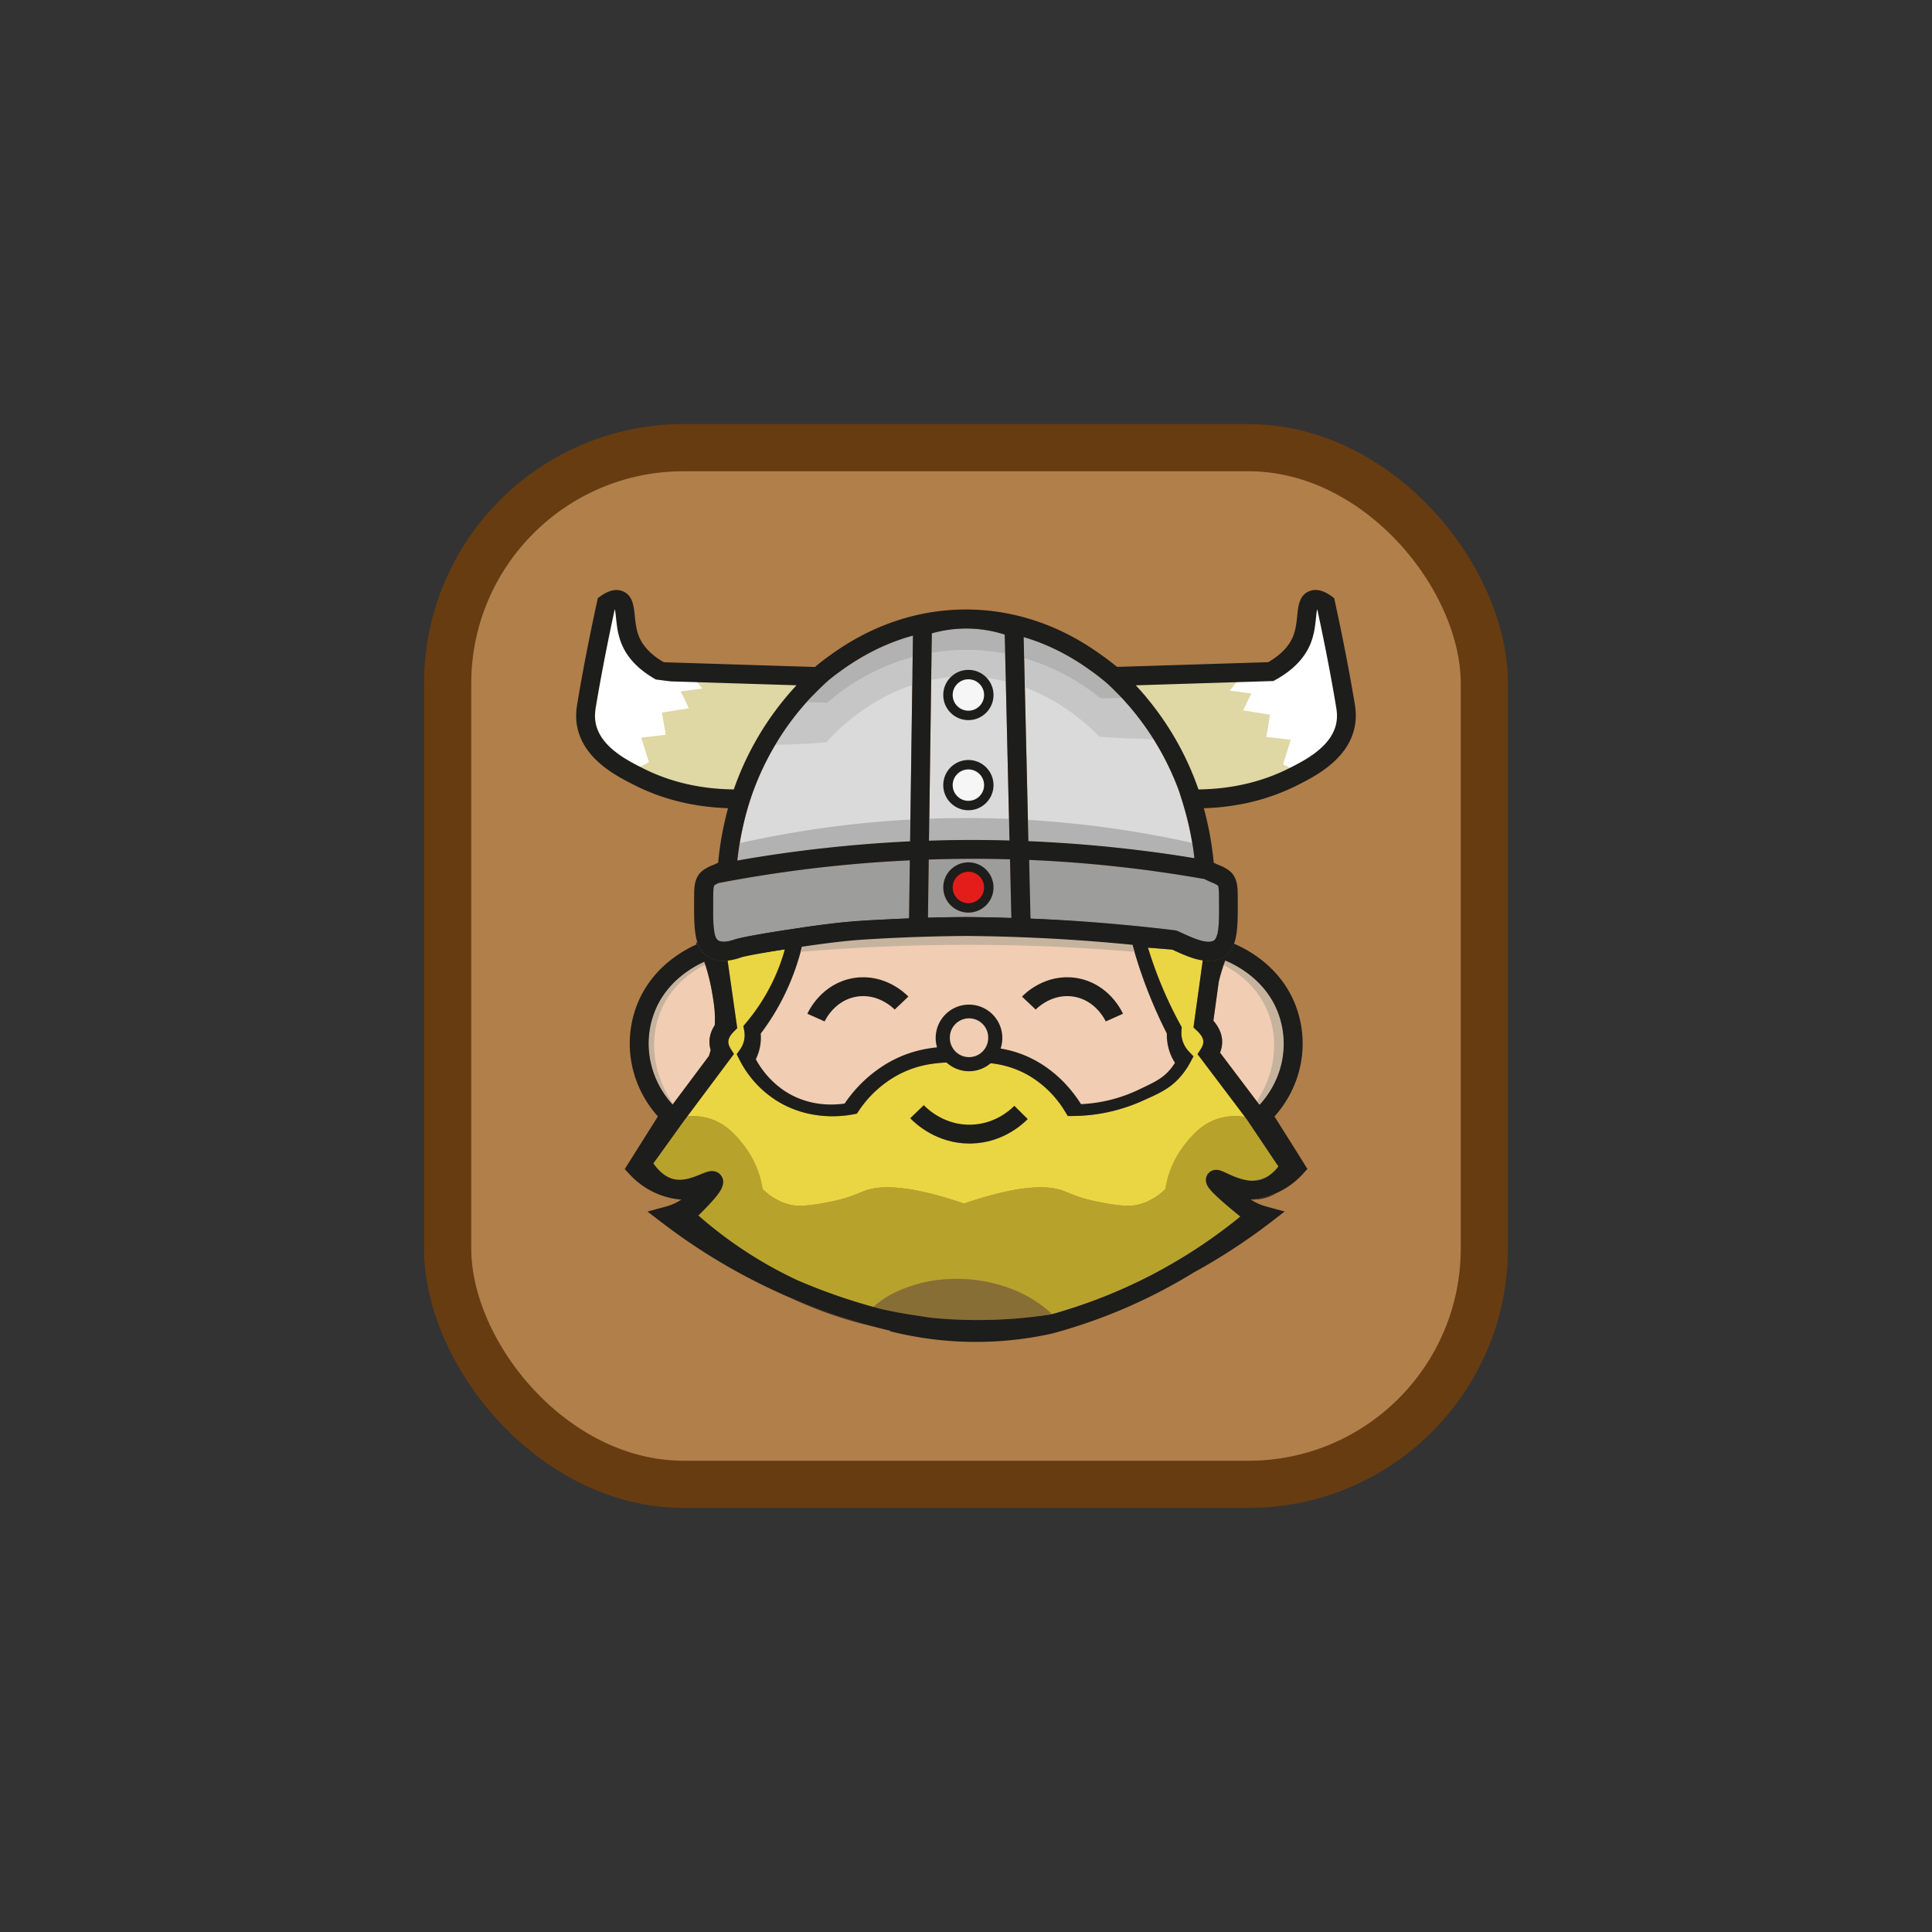 <svg id="Warstwa_1" data-name="Warstwa 1" xmlns="http://www.w3.org/2000/svg" viewBox="0 0 2048 2048"><rect x="0" y="0" width="2048" height="2048" fill="#333333" stroke="none"/><defs><style>.cls-1{fill:#b17f4a;stroke:#683c11;stroke-width:50px;}.cls-1,.cls-16,.cls-17,.cls-18{stroke-miterlimit:10;}.cls-2{fill:#fff;}.cls-3{fill:#1d1d1b;}.cls-4{fill:#a48a7b;}.cls-5{fill:#ead642;}.cls-6{fill:#b7a32c;}.cls-7{fill:#876e35;}.cls-8{fill:#1d1e1b;}.cls-9{fill:#f1cdb3;}.cls-10{fill:#c6b39e;}.cls-11{fill:#dadada;}.cls-12{fill:#9d9d9c;}.cls-13{fill:#b2b2b2;}.cls-14{fill:#c6c6c6;}.cls-15{fill:#dfd7a4;}.cls-16{fill:#f6f6f6;}.cls-16,.cls-17,.cls-18{stroke:#1d1d1b;}.cls-16,.cls-17{stroke-width:10px;}.cls-17{fill:#e41d1a;}.cls-18{fill:none;stroke-width:20px;}</style></defs><g id="happy-not-talking"><rect class="cls-1" x="474.55" y="474.55" width="1098.89" height="1098.89" rx="250"/><path class="cls-2" d="M713,1170.88h0l0,0Z"/><path class="cls-2" d="M750,1030.76c-.69-2.48-1.44-5-2.24-7.43C748.61,1025.79,749.36,1028.28,750,1030.76Z"/><path class="cls-2" d="M752.36,1039.92c-.41-1.79-.85-3.61-1.32-5.44C751.52,1036.31,752,1038.13,752.36,1039.92Z"/><path class="cls-2" d="M751.81,1118.37c-.1.33-.21.66-.31,1h0C751.6,1119,751.71,1118.7,751.81,1118.37Z"/><path class="cls-3" d="M713,1170.86l0,0h0Z"/><path class="cls-2" d="M896.4,997.56c-13.06,1.36-28.21,3.35-43,5.51.11-.42.21-.84.31-1.26Q875,999.4,896.4,997.56Z"/><path class="cls-2" d="M1024,992.11c-31.78.23-64,1.27-95.9,3.09Q976,992.13,1024,992.11Z"/><path class="cls-2" d="M1123.34,995.4c-32.95-1.94-66.22-3-99-3.29Q1073.76,992.11,1123.34,995.4Z"/><path class="cls-2" d="M726.08,1186.77c-1,.53-1.94,1-2.91,1.48C724.15,1187.79,725.11,1187.29,726.08,1186.77Z"/><path class="cls-2" d="M861.7,1364l-.39-.15h.05Z"/><path class="cls-2" d="M863.49,1365.19c-1-.42-2.08-.86-3.12-1.31h0l1.41.6Z"/><path class="cls-2" d="M1280.72,1244c-.26.31-.46.58-.61.8l0,.06-.75-1.22Z"/><path class="cls-2" d="M1343.76,1247.11a29.4,29.4,0,0,1-8.14,3.58,30.74,30.74,0,0,1-9.33.91,63.29,63.29,0,0,0,11.48-2.34A58.49,58.49,0,0,0,1343.76,1247.11Z"/><path class="cls-3" d="M723.17,1188.25c1-.46,2-1,2.91-1.48C725.11,1187.29,724.15,1187.79,723.17,1188.25Zm24.63-164.92c.8,2.46,1.55,4.95,2.24,7.43C749.36,1028.28,748.61,1025.79,747.8,1023.33Zm3.24,11.15c.47,1.83.91,3.65,1.32,5.44C752,1038.13,751.52,1036.31,751,1034.48Zm.45,84.88h0c.1-.32.21-.65.31-1C751.71,1118.7,751.6,1119,751.49,1119.36Zm109.87,244.51c-1.43-.56-2.85-1.13-4.27-1.71l4.22,1.7.39.15Zm-1,0h0l1.43.6Zm5.93,1.94-2.11-.82,1.49.59.62.24,1,.38,3.65,1.39Zm22.94,8.38.5.18,1.62.55Zm448.51-124.94a63.29,63.29,0,0,1-11.48,2.34,30.74,30.74,0,0,0,9.33-.91,29.4,29.4,0,0,0,8.14-3.58A58.49,58.49,0,0,1,1337.77,1249.26Zm-58.45-5.63.75,1.22,0-.06c.15-.22.35-.49.61-.8Z"/><path class="cls-4" d="M726.08,1186.77c-1,.53-1.94,1-2.91,1.48C724.15,1187.79,725.11,1187.29,726.08,1186.77Z"/><path class="cls-4" d="M861.7,1364l-.39-.15h.05Z"/><path class="cls-4" d="M863.49,1365.19c-1-.42-2.08-.86-3.12-1.31h0l1.41.6Z"/><path class="cls-4" d="M1280.72,1244c-.26.31-.46.58-.61.8l0,.06-.75-1.22Z"/><path class="cls-4" d="M1343.76,1247.11a29.4,29.4,0,0,1-8.14,3.58,30.74,30.74,0,0,1-9.33.91,63.29,63.29,0,0,0,11.48-2.34A58.49,58.49,0,0,0,1343.76,1247.11Z"/><path class="cls-3" d="M1343.55,1268.4a82.23,82.23,0,0,1-16.65,3.23,49,49,0,0,0,26.14-6.73A85.8,85.8,0,0,1,1343.55,1268.4ZM923.2,1405.5a632.9,632.9,0,0,1-73.65-24.82q-6-2.43-11.93-5a460.76,460.76,0,0,0,87.3,30.34c.85.22,1.71.42,2.56.62Zm-200-217.25c1-.46,2-1,2.91-1.48C725.11,1187.29,724.15,1187.79,723.17,1188.25ZM713,1170.86l0,0h0Z"/><path class="cls-5" d="M1319.73,1184a61.82,61.82,0,0,0-24.55.77c-20.53,4.93-32.1,19.5-39.32,28.59a101.37,101.37,0,0,0-20.42,47c-5.34,5.27-15.46,13.67-30.13,16.85-3.08.67-11.41,2.2-32.17-1.53-17.4-3.13-26-5.09-44.43-12.77-16-6.66-45.89-7.9-106.8,12.9-60.91-20.8-90.84-19.56-106.8-12.9-18.4,7.68-27,9.64-44.43,12.77-20.76,3.73-29.09,2.2-32.17,1.53-14.67-3.18-24.79-11.58-30.13-16.85a101.37,101.37,0,0,0-20.42-47c-7.22-9.09-18.79-23.66-39.32-28.59a62,62,0,0,0-20-1.38l40.76-54.55,8.69-11.62-3.68-5.82a.41.41,0,0,1-.05-.09,15.53,15.53,0,0,1-2.16-5.63c-.51-3.44,1.13-7.23,4.88-11.27.29-.32.61-.65.94-1l3.55-3.54-10.21-71.64-.37-2.59,60.92-9.37s0,0,0,0l-.6,2.08h0c0,.15-.09.31-.14.47s0,.09,0,.14c-.06.21-.12.42-.19.63-.14.47-.28.94-.43,1.41-.07.25-.14.5-.22.74s-.15.5-.23.75l-.13.4c-.18.56-.35,1.11-.53,1.66l-.36,1.08c-.22.67-.44,1.33-.67,2-.09.26-.18.53-.28.8-.22.65-.45,1.3-.68,2l-.11.3c-.24.67-.48,1.35-.73,2-.4,1.09-.81,2.16-1.23,3.24-.83,2.13-1.7,4.26-2.59,6.36A208.6,208.6,0,0,1,791,1084.08l-3,3.63.89,4.65a26.24,26.24,0,0,1-4.45,20.23l-3.5,4.92,2.71,5.39A110.15,110.15,0,0,0,821,1165.29c33.63,22.28,69.39,18.64,83.2,16l4.09-.77,2.34-3.45a117.39,117.39,0,0,1,40.91-37.41c18.37-9.94,35.76-12.64,51.83-13.39h0c4.54-.21,9-.27,13.29-.29h3.83c5.55,0,11.15,0,16.8.18,4.24.15,8.52.43,12.83.92a101.3,101.3,0,0,1,39.55,12.49,109.93,109.93,0,0,1,39.28,38.63l3,4.86,5.68-.06a182.64,182.64,0,0,0,73.72-16.2l3.27-1.48c13.17-5.9,24.54-11,34.57-21.67a82.27,82.27,0,0,0,12.56-17.5l3.4-6.35-4.95-5.24a28.92,28.92,0,0,1-7.78-22.58l.29-3-1.47-2.69c-5.07-9.26-9.85-18.83-14.22-28.44a435.81,435.81,0,0,1-20.12-53.27l1.67.13,24.23,1.91,33.41,2.63-.55,4-.67,4.83-2.71,19.55v.1l-5.94,42.7v.26l-1.17,8.48,1.6,1.51,2.15,2c5,4.69,7.19,9.07,6.6,13a15.88,15.88,0,0,1-2.27,5.82L1271,1115l-1.57,2.43,3.79,5Z"/><path class="cls-6" d="M1355.15,1236.48a44.32,44.32,0,0,1-11.39,10.63,58.49,58.49,0,0,1-6,2.15,63.29,63.29,0,0,1-11.48,2.34c-9.85-.48-19.38-4.91-25.68-7.83-2.52-1.17-4.52-2.1-6.36-2.74-7.57-2.63-11.83.91-13.53,3l-1.4-.36.75,1.22c-1.31,2-3.73,7.14,1,13.91a57.93,57.93,0,0,0,7.06,7.86c.77.75,1.6,1.53,2.48,2.35.42.4.85.79,1.3,1.2q3.45,3.16,7.94,7l4.56,3.87,3.32,2.77q2.57,2.13,5.4,4.44l1.62,1.32a550.48,550.48,0,0,1-58.71,41.79l-3.7,2.26-3.75,2.25q-2.47,1.49-5,2.93t-5,2.88c-1.68,1-3.35,1.89-5,2.82s-3.37,1.86-5.06,2.77-3.35,1.8-5,2.68l-.17.09-.22.12-2.82,1.46-1.85,1-.4.2-.1,0-.29.15-.32.16-.61.31-.73.37-.76.38-.32.16c-1.12.57-2.25,1.14-3.38,1.69l-3.92,1.93-3,1.42-3.46,1.64-2.68,1.25-2.33,1.07-1.45.66-.49.22c-1.16.53-2.32,1.06-3.49,1.57q-3.49,1.56-7,3.06l-3.52,1.49c-1,.41-1.91.8-2.87,1.19l-.51.21-.34.14c-1.12.47-2.24.92-3.36,1.37l-.66.27-.67.27h0l-2.2.88q-3.55,1.41-7.14,2.76c-1.2.46-2.39.91-3.59,1.35-1.51.56-3,1.12-4.55,1.66s-3,1.07-4.45,1.59c-.6.22-1.2.42-1.81.63l-2.7.93-1.84.62-2.72.91-1.41.47-3.69,1.2c-.73.24-1.46.48-2.19.7q-2.75.87-5.5,1.71c-1.06.33-2.12.65-3.19,1-.46.15-.93.28-1.39.42l-4.61,1.34-3.69,1c-37.23-35.84-101.35-46.39-149.92-29.51-9.76,3.39-25.07,8.89-39.31,22l-1.52-.42-2.85-.8c-1.46-.41-2.91-.82-4.36-1.25q-9.35-2.71-18.62-5.74l-1.81-.59-.71-.24-2.65-.88c-.5-.16-1-.33-1.51-.51l-.43-.14-1.62-.55-.5-.18q-4.66-1.59-9.3-3.27c-1.46-.52-2.91-1-4.36-1.59s-3.1-1.15-4.65-1.74l-3.65-1.39-1-.38h0l-.62-.23-1.49-.59-2.51-1-.39-.15-4.22-1.7q-5.62-2.28-11.19-4.68l-.1,0c-1.18-.55-2.36-1.1-3.54-1.67-.57-.27-1.13-.53-1.69-.81l-1.7-.82-.13-.06-.18-.09-4.5-2.22c-1.31-.66-2.62-1.32-3.92-2s-2.87-1.48-4.3-2.24l-2.38-1.27c-.86-.45-1.71-.91-2.56-1.38q-4-2.14-7.88-4.39l0,0-2.4-1.38-2.42-1.41c-1.62-1-3.22-1.9-4.82-2.87l-.37-.22c-1.53-.94-3.07-1.88-4.59-2.83l-.46-.28c-.92-.57-1.84-1.15-2.75-1.74q-2.22-1.4-4.43-2.85c-.92-.59-1.84-1.19-2.75-1.8s-2-1.3-3-2c-.6-.4-1.2-.8-1.79-1.21-.81-.54-1.61-1.09-2.41-1.65q-3.11-2.15-6.18-4.35l-2.28-1.64q-2.58-1.87-5.13-3.78l-1.87-1.41c-1.13-.85-2.25-1.71-3.37-2.57q-2.19-1.69-4.37-3.42c-.67-.52-1.33-1-2-1.58s-1.32-1-2-1.6h0l0,0a3.07,3.07,0,0,1-.29-.24l-2.23-1.82c-1-.8-2-1.61-2.92-2.42l-1.61-1.35-2.24-1.91c-1.43-1.21-2.84-2.44-4.25-3.68l3.31-3.28c1.16-1.16,2.26-2.28,3.32-3.36l1.84-1.9,1.74-1.82,1.57-1.67,1.61-1.76c.57-.62,1.11-1.23,1.64-1.83q1.7-1.92,3.09-3.63c.26-.3.5-.61.74-.9l.92-1.17c2.65-3.41,8.38-10.8,5.92-17.94a11.48,11.48,0,0,0-1.7-3.21,10,10,0,0,0-.69-.83c-1.88-2.08-6-5.08-13.25-3.17a66.92,66.92,0,0,0-7.58,2.78c-7.74,3.17-18.33,7.51-28.66,5.11-7.8-1.82-15-7.44-21.57-16.72l4-5.46L725,1188.17l1.05-1.4h0l2.5-3.35a62,62,0,0,1,20,1.38c20.53,4.93,32.1,19.5,39.32,28.59a101.37,101.37,0,0,1,20.42,47c5.34,5.27,15.46,13.67,30.13,16.85,3.08.67,11.41,2.2,32.17-1.53,17.4-3.13,26-5.09,44.43-12.77,16-6.66,45.89-7.9,106.8,12.9,60.91-20.8,90.84-19.56,106.8-12.9,18.41,7.68,27,9.64,44.43,12.77,20.76,3.73,29.09,2.2,32.17,1.53,14.67-3.18,24.79-11.58,30.13-16.85a101.37,101.37,0,0,1,20.42-47c7.22-9.09,18.79-23.66,39.32-28.59a61.82,61.82,0,0,1,24.55-.77l1.87,2.48.06.09h0l27.57,41.08Z"/><path class="cls-7" d="M1115.07,1393l-1.07.3h0a507.5,507.5,0,0,1-87.76,5.88c-13.94-.28-27.22-1.12-39.8-2.36l-20.49-3.14q-16.95-2.6-33.58-6.46-3.24-.86-6.48-1.75c14.24-13.1,29.55-18.6,39.31-22C1013.72,1346.63,1077.84,1357.18,1115.07,1393Z"/><path class="cls-8" d="M1308.23,998.69l-8.83-1.59-1.33-.24.82-5.89-8.5-.67-42.78-3.37h0l-27.11-2.14q-47.34-6.13-95-9.31l-.27,0q-16.53-1.1-33.06-1.84-10-.43-20-.76-23.89-.75-47.77-.75h-.38q-20.11,0-40.27.55-10,.27-20,.67-18.06.7-36.11,1.87l-.67,0h-.25l-.61,0q-15.39,1-30.75,2.31h-.14l-.24,0h-.12l-.18,0c-45.28,3.85-90.41,9.72-135,17.57l-1.48.26v0l-7.69,1.4-1.31.24-9.77,1.78c2.37,7.24,6.31,12.46,12.81,16a32.84,32.84,0,0,0,19.25,3.41l-.37-2.59,60.92-9.37s0,0,0,0l-.6,2.08h0c0,.15-.09.31-.14.47s0,.09,0,.14c-.06.21-.12.42-.19.63s-.16.56-.24.83c-.13.44-.27.88-.41,1.32-.07.25-.15.5-.23.75l-.13.4c-.18.56-.35,1.11-.53,1.66-.33,1-.67,2.06-1,3.08-.11.34-.22.68-.34,1-.19.56-.39,1.11-.58,1.66l-.07.19c-.27.74-.53,1.47-.81,2.21-.4,1.09-.81,2.16-1.23,3.24-.83,2.13-1.7,4.26-2.59,6.36A208.6,208.6,0,0,1,791,1084.08l-3,3.63.89,4.65a26.24,26.24,0,0,1-4.45,20.23l-3.5,4.92,2.71,5.39A110.15,110.15,0,0,0,821,1165.29c33.63,22.28,69.39,18.64,83.2,16l4.09-.77,2.34-3.45a117.39,117.39,0,0,1,40.91-37.41c18.37-9.94,35.76-12.64,51.83-13.39h0c4.54-.21,9-.27,13.29-.29h3.83c5.55,0,11.15,0,16.8.18,4.24.15,8.52.43,12.83.92a101.3,101.3,0,0,1,39.55,12.49,109.93,109.93,0,0,1,39.28,38.63l3,4.86,5.68-.06a182.64,182.64,0,0,0,73.72-16.2l3.27-1.48c13.17-5.9,24.54-11,34.57-21.67a82.27,82.27,0,0,0,12.56-17.5l3.4-6.35-4.95-5.24a28.92,28.92,0,0,1-7.78-22.58l.29-3-1.47-2.69c-5.07-9.26-9.85-18.83-14.22-28.44a435.81,435.81,0,0,1-20.12-53.27l1.67.13,24.23,1.91,33.41,2.63-.55,4-.67,4.83a42.74,42.74,0,0,0,5.92.43,31.24,31.24,0,0,0,15.07-3.63,25.76,25.76,0,0,0,12.29-14.46l-.7-.3ZM1235,1111a49,49,0,0,0,5.71,11.25,61.69,61.69,0,0,1-6.17,7.73c-7.29,7.76-16.06,11.69-28.18,17.13l-3.32,1.49a162.34,162.34,0,0,1-60.21,14.29,129.05,129.05,0,0,0-43.35-40.69,118.28,118.28,0,0,0-38-13.65h0q-3.77-.68-7.45-1.12c-2.56-.32-5.1-.57-7.6-.76h0c-9-.7-17.71-.68-26-.66-4.06,0-8.3,0-12.7.14-2.51.06-5.08.15-7.69.31s-5,.32-7.54.58A130.12,130.12,0,0,0,942,1122.12a137.09,137.09,0,0,0-45.44,40.21c-13.34,1.89-39.75,2.7-64.54-13.71a89.83,89.83,0,0,1-28-29.93A46.27,46.27,0,0,0,808.5,1106a45.78,45.78,0,0,0,.67-12.52,228.66,228.66,0,0,0,42.74-84.73c.51-1.88,1-3.76,1.44-5.66.11-.42.21-.84.31-1.26q21.33-2.41,42.74-4.25l.19,0q15.7-1.32,31.44-2.34h.07q47.94-3.08,95.9-3.09h.29q49.47,0,99,3.29,36,2.36,71.88,6.46c.63,2.23,1.29,4.47,2,6.69a456,456,0,0,0,21.59,57.57c4.18,9.18,8.71,18.32,13.51,27.22A49.13,49.13,0,0,0,1235,1111Z"/><path class="cls-9" d="M1245.51,1126.66a65.46,65.46,0,0,1-6.28,8.32c-7.42,8.36-16.34,12.59-28.67,18.45l-3.38,1.6a157.72,157.72,0,0,1-61.25,15.39c-11.59-18.34-26.74-33.4-44.11-43.81-29.29-17.55-56.44-17.49-80.44-17.44-22.17.06-49.75.12-79.81,17.34a142.36,142.36,0,0,0-46.23,43.29c-13.57,2-40.44,2.91-65.66-14.76a95,95,0,0,1-28.45-32.22,52.26,52.26,0,0,0,5.19-27.17,248.09,248.09,0,0,0,18.6-28.4A254.09,254.09,0,0,0,848.71,1009q1.44-5.29,2.66-10.67c15.1-2.33,30.51-4.47,43.8-5.93l.19,0q16-1.41,32-2.52h.07c32.48-2,65.24-3.07,97.57-3.32h.29c33.4.27,67.25,1.45,100.78,3.54q36.62,2.53,73.13,7c1.07,4,2.19,8,3.37,12a506,506,0,0,0,20.59,57.21c4.25,9.89,8.86,19.73,13.74,29.31a55.72,55.72,0,0,0,2.81,19A54,54,0,0,0,1245.51,1126.66Z"/><path class="cls-10" d="M1202.56,1009c-54.24-4.61-113.14-7.47-176.13-7.5-63.59,0-123,2.86-177.72,7.5.47-1.74.94-3.51,1.39-5.32s.87-3.56,1.27-5.35c15.1-2.33,30.51-4.47,43.8-5.93l.19,0q16-1.41,32-2.52h.07c32.48-2,65.24-3.07,97.57-3.32h.29c33.4.27,67.25,1.45,100.78,3.54q36.62,2.53,73.13,7C1200.26,1001,1201.38,1005,1202.56,1009Z"/><path class="cls-9" d="M1335.39,1170.94l-.7-.28h0l-2.4-3.18-39-51.62a34.22,34.22,0,0,0,1.94-7.22c1-6.6,0-16.29-9-26.64l5.63-40.68v-.07c0-.06,0-.12,0-.18.08-.32.15-.64.23-1s.15-.63.23-.94c.15-.62.31-1.24.47-1.86l.48-1.83.66-2.41s0,0,0,0l.69-2.4c.24-.8.47-1.58.71-2.35s.49-1.54.73-2.29c.14-.44.28-.88.43-1.31l.54-1.58.09-.26c.35-1,.71-2,1.07-2.93.21-.56.43-1.12.64-1.67,12.86,5.3,46.69,22.66,58.13,61.87C1366.38,1111.9,1358.06,1146.19,1335.39,1170.94Z"/><path class="cls-9" d="M757.77,1084.41c0,.8-.07,1.59-.12,2.39h0c-5.6,8.52-6.1,16.3-5.29,21.83a32.54,32.54,0,0,0,1,4.44q-.71,2.68-1.55,5.29c-.1.33-.21.66-.32,1l-37.94,50.75-.56.75c-22.61-24.75-30.92-59-21.64-90.76,10.64-36.48,40.66-54,55.15-60.59.23.66.46,1.32.68,2,.13.37.25.74.37,1.11s.17.48.25.73c.8,2.46,1.55,4.95,2.24,7.43.18.62.35,1.25.51,1.86s.33,1.24.49,1.86c.47,1.83.91,3.65,1.32,5.44.29,1.24.56,2.46.82,3.67s.47,2.22.69,3.3c0,.16.06.33.1.49.38,1.93.73,3.81,1,5.61.24,1.36.46,2.67.67,3.93.1.6.19,1.19.28,1.76s.17,1.13.25,1.68c.25,1.61.46,3.11.64,4.48A115.83,115.83,0,0,1,757.77,1084.41Z"/><path class="cls-10" d="M702,1068.12c-14.93,32-10.18,70.83,11.59,102l-.56.75c-22.61-24.75-30.92-59-21.64-90.76,10.64-36.48,40.66-54,55.15-60.59.23.66.46,1.32.68,2,.13.37.25.74.37,1.11C737.75,1027.44,714.75,1040.74,702,1068.12Z"/><path class="cls-10" d="M1335.39,1170.94l-.7-.28h0l-2.4-3.18c20.17-30.68,24.22-68.21,9.72-99.24-12.47-26.7-34.66-40-44.83-45.14l.09-.26c.35-1,.71-2,1.07-2.93.21-.56.43-1.12.64-1.67,12.86,5.3,46.69,22.66,58.13,61.87C1366.38,1111.9,1358.06,1146.19,1335.39,1170.94Z"/><path class="cls-11" d="M967.22,714.32l-.17,11.9-2,142.54-.1,7.45-.22,15.69Q919.45,894,874.27,899l-57.92-.4-33-.22c.23-1.53.48-3.07.74-4.61a334.69,334.69,0,0,1,9.72-41.41,291.69,291.69,0,0,1,28.11-63q2.92-4.92,6-9.71a291.86,291.86,0,0,1,27.11-35.38q2.65-3,5.4-5.86c.5-.54,1-1.08,1.54-1.61l8,.81L883.45,739l.85-.25Z"/><path class="cls-11" d="M1070.15,890.9q-21.37-.58-42.73-.55t-42.65.77l.22-15.85.1-7.41,2-147.05.17-12.41,36.57-10.77L1066,712.46l.23,9.88,3.39,145.72.17,7.5Z"/><path class="cls-11" d="M1265.1,901.64l-24-.16-33.33-.23c-39-4.81-78.29-8-117.57-9.66l-.35-14.94-.17-7.59-3.27-140.45-.21-9.05,46.47,16.36,30,1.13,24.76.94c.56.57,1.1,1.15,1.63,1.73a291.44,291.44,0,0,1,31.31,40c.84,1.29,1.67,2.58,2.48,3.89a291.35,291.35,0,0,1,27.27,55.71l3.29,10.49a332.83,332.83,0,0,1,10.45,43.69Q1264.53,897.57,1265.1,901.64Z"/><path class="cls-11" d="M1216,739.07l-.82,0,0-.06Z"/><path class="cls-12" d="M964.48,911.94l-.85,61.55c-17.4.66-34.81,1.55-52.11,2.67-36.94,2.4-120.89,15.78-132.31,19.77-8.22,2.86-14,3.29-17.65,1.32-6.07-3.28-5.92-22.06-5.73-48,.06-7.53.66-9.83,1.14-10.44a20.33,20.33,0,0,1,4.66-2.54A1421.53,1421.53,0,0,1,964.48,911.94Z"/><path class="cls-12" d="M1072.06,973.06c-16-.51-32.07-.84-48-1h-.14q-20.07.15-40.29.72l.86-61.68q21.5-.71,43-.79t43.14.56Z"/><path class="cls-12" d="M965,876.21l-.22,15.69Q919.45,894,874.27,899q-46.56,5.1-92.68,13.23c.07-.71.15-1.43.24-2.15a341.27,341.27,0,0,1,34.52-11.48C858.69,886.76,910.58,879.31,965,876.21Z"/><path class="cls-12" d="M1070.15,890.9q-21.37-.58-42.73-.55t-42.65.77l.22-15.85c28.15-1,56.73-.95,84.8.29Z"/><path class="cls-12" d="M1263.73,909.3q-27.88-4.59-56-8c-39-4.81-78.29-8-117.57-9.66l-.35-14.94c56,3.61,109.06,11.89,151.25,24.83Q1253,905.13,1263.73,909.3Z"/><path class="cls-12" d="M1286.44,997.25c-3.65,2-9.43,1.54-17.64-1.32-5.83-2-11.51-4.65-15.65-6.57-2.8-1.29-4.65-2.14-6.15-2.65l-1-.33-1-.13c-36-4.36-72.5-7.75-108.51-10.09q-22.12-1.44-44.4-2.37l-1.45-62.19a1421,1421,0,0,1,186.24,20.22c3.07,1.65,5.76,2.8,8,3.76a26,26,0,0,1,6.15,3.18c.4.5,1.09,2.51,1.14,10.44C1292.36,975.2,1292.5,994,1286.44,997.25Z"/><path class="cls-13" d="M965.08,868.76l-.1,7.45-.22,15.69Q919.45,894,874.27,899q-46.56,5.1-92.68,13.23c.07-.71.15-1.43.24-2.15.43-3.85.95-7.76,1.55-11.7.23-1.53.48-3.07.74-4.61A1099.71,1099.71,0,0,1,965.08,868.76Z"/><path class="cls-13" d="M1070.15,890.9q-21.37-.58-42.73-.55t-42.65.77l.22-15.85.1-7.41q22.65-.83,46.44-.7,19.44.12,38.09.9l.17,7.5Z"/><path class="cls-13" d="M1266.14,909.69l-2.39-.39h0q-27.88-4.59-56-8c-39-4.81-78.29-8-117.57-9.66l-.35-14.94-.17-7.59a1101,1101,0,0,1,174.18,24.4q.7,4.11,1.27,8.18C1265.49,904.34,1265.84,907,1266.14,909.69Z"/><path class="cls-14" d="M967.64,684.05l-.17,12.36-.25,17.91-.17,11.9c-49,16.23-80.93,49.4-91.07,60.58-16.38,1.51-34.46,2.52-54,2.59q2.92-4.92,6-9.71a291.86,291.86,0,0,1,27.11-35.38q2.65-3,5.4-5.86l8.58.11,1-.91A238.5,238.5,0,0,1,967.64,684.05Z"/><path class="cls-14" d="M1066.23,722.34a176.75,176.75,0,0,0-79.1-1.53l.17-12.41.22-16.4.18-12.39a226.42,226.42,0,0,1,77.53-.09l.31,13.25.46,19.69Z"/><path class="cls-14" d="M1222.82,783.57c-20-.38-39.08-1.26-57.3-2.49-9-9.31-36.92-36.7-79.14-52.47l-.21-9.05-.51-21.94-.32-13.67a241.85,241.85,0,0,1,97,52.3l3.27-.1c.6.61,1.19,1.22,1.76,1.84s1.1,1.15,1.63,1.73a291.44,291.44,0,0,1,31.31,40C1221.18,781,1222,782.26,1222.82,783.57Z"/><path class="cls-14" d="M1216,739.07l-.82,0,0-.06Z"/><path class="cls-14" d="M1426,770h-.06l0-.17Z"/><path class="cls-13" d="M967.78,673.77l-.14,10.28-.17,12.36a228.73,228.73,0,0,0-83.17,42.33c-3.06,2.47-5.48,4.56-7.24,6.12l-21.95-.56q2.65-3,5.4-5.86c.5-.54,1-1.08,1.54-1.61q7.94-8.3,16.56-16c4-3.27,8.12-6.44,12.31-9.43C901.92,703.58,928.72,684.48,967.78,673.77Z"/><path class="cls-13" d="M1065.54,692.77a219.37,219.37,0,0,0-78-.77l.18-12.39.11-8.3a133.41,133.41,0,0,1,77.26,1.32l.16,6.89Z"/><path class="cls-13" d="M1189,739.72l-22.43.54c-1.06-.88-2.38-2-4-3.21a229.72,229.72,0,0,0-77-39.43l-.32-13.67-.2-8.77c36.39,10.9,61.41,28.73,71.94,36.25,5.77,4.12,11.42,8.56,16.78,13.19q6.06,5.6,11.78,11.53c.6.61,1.19,1.22,1.76,1.84S1188.5,739.14,1189,739.72Z"/><path class="cls-13" d="M1216,739.07l-.82,0,0-.06Z"/><path class="cls-3" d="M1215.12,739l0,.06.82,0ZM1426,769.84l0,.17h.06Z"/><path class="cls-15" d="M734.34,708.87,647,800.78a170.15,170.15,0,0,0,54.13,35.74c20.22,8.3,55.63,22.84,80.17,7.66,17.72-10.95,15.87-28.8,32.68-63.31A241.1,241.1,0,0,1,860.47,716Z"/><path class="cls-15" d="M1311.64,707.71,1399,799.63a170.15,170.15,0,0,1-54.13,35.74c-20.22,8.3-55.63,22.84-80.17,7.66-17.72-10.95-15.87-28.8-32.68-63.32a241,241,0,0,0-46.47-64.85Z"/><path class="cls-2" d="M622,768.61l42.9,51.06,23-11.74-8.17-26,26-3.07q-2-11.75-4.09-23.49l28.6-4.59q-4.35-8.94-8.68-17.87l23-3.07q-8.17-9.7-16.34-19.4L692,706.82l-40.34-71Q636.82,702.23,622,768.61Z"/><path class="cls-2" d="M1426,770.9,1383.11,822l-23-11.74,8.17-26.05-26-3.06,4.08-23.49L1317.75,753q4.34-8.94,8.68-17.88l-23-3.06,16.34-19.41,36.25-3.57,40.35-71Z"/><path class="cls-3" d="M1435.86,744.76c-5.48-32.88-12.47-68.86-20.77-107l-.82-3.78-3.16-2.24c-8.69-6.18-16.57-7.85-23.4-5-10.37,4.35-11.51,15.4-12.6,26.08-.7,6.79-1.49,14.47-4.35,21.62-4.23,10.55-13.11,19.79-26.42,27.5l-152.76,4.76-7.37.23-1.41-1.28-.15.17c-4.52-3.73-9.19-7.33-14-10.73-17-12.11-68.62-49-144.7-49s-127.73,36.87-144.7,49c-4.69,3.35-9.29,6.89-13.75,10.57h0l-.06.06L864,707l-1.17,0-159.16-5c-13.31-7.71-22.19-17-26.42-27.5-2.86-7.15-3.65-14.83-4.35-21.62-1.1-10.68-2.23-21.73-12.59-26.08-6.84-2.88-14.72-1.21-23.41,5L633.73,634l-.82,3.78c-8.3,38.08-15.29,74.07-20.77,107-1,5.85-2.6,15.63.11,27.47,7.73,33.71,42.51,51.12,61.19,60.47,29.53,14.78,62.55,22.82,98.33,24-1.46,5.35-2.73,10.53-3.83,15.5a327.88,327.88,0,0,0-6.66,42.24c-2.12,1.12-4.08,2-6,2.76a43,43,0,0,0-10.9,6c-8.41,6.81-8.5,17.8-8.56,25.84,0,4.72-.07,9.16-.06,13.35,0,15.61.56,27.57,3.48,36.48,2.37,7.24,6.31,12.46,12.81,16a32.84,32.84,0,0,0,19.25,3.41,63.45,63.45,0,0,0,14.48-3.45c3.54-1.24,22.68-4.78,46.06-8.49,5.88-.93,12-1.88,18.28-2.79h0l3.21-.47c14.84-2.16,30-4.15,43-5.51l.19,0c5.92-.61,11.4-1.1,16.23-1.41q7.59-.5,15.21-.93h.07c31.92-1.82,64.12-2.86,95.9-3.09h.29c32.83.25,66.1,1.35,99,3.29q5.92.35,11.84.73c21.63,1.4,43.44,3.19,65.22,5.35q20.5,2,40.92,4.48l1.44.65,2,.92c4.26,2,10.7,4.94,17.45,7.29a66.51,66.51,0,0,0,12.73,3.24,42.74,42.74,0,0,0,5.92.43,31.24,31.24,0,0,0,15.07-3.63,25.76,25.76,0,0,0,12.29-14.46c3.38-9,4-21.48,4-38,0-4.18,0-8.63-.06-13.35-.06-8-.13-19-8.56-25.83a42.76,42.76,0,0,0-10.9-6.05c-1.91-.81-3.87-1.64-6-2.76a337,337,0,0,0-10.5-57.74l1.41,0c35.24-1.32,67.78-9.34,96.92-23.93,18.68-9.35,53.46-26.76,61.19-60.47C1438.46,760.39,1436.84,750.61,1435.86,744.76Zm-19.61,23a37.8,37.8,0,0,1-1.1,3.85c-3.41,10.08-10.67,18.27-19.08,25-9.4,7.49-20.22,13.09-28.68,17.34l-1.78.89c-28.31,14.16-60.31,21.55-95.17,22a310.68,310.68,0,0,0-24.15-53q-4.36-7.65-9.19-15a310.32,310.32,0,0,0-21.94-29.67l0-.06c-1-1.25-2.1-2.48-3.17-3.71q-3.9-4.55-8-8.94l107.11-3.33,14.72-.46,24-.75,2.1-1.15c18.61-10.23,31.2-23.26,37.4-38.75a2,2,0,0,0,.08-.22c3.84-9.67,4.82-19.16,5.6-26.79.3-2.9.68-6.57,1.19-8.88l.25.12q4.45,20.58,8.37,40.27c4.19,21,7.89,41.11,11.08,60.17l.24,1.42C1417,753.27,1418.08,759.77,1416.25,767.77Zm-259.17-56.33c5.77,4.12,11.42,8.56,16.78,13.19q6.06,5.6,11.78,11.53c.6.61,1.19,1.22,1.76,1.84s1.1,1.15,1.63,1.73a291.44,291.44,0,0,1,31.31,40c.84,1.29,1.67,2.58,2.48,3.89a291.35,291.35,0,0,1,27.27,55.71l3.29,10.49a332.83,332.83,0,0,1,10.45,43.69q.7,4.11,1.27,8.18c.39,2.7.74,5.39,1,8.05l-2.39-.39h0q-27.88-4.59-56-8c-39-4.81-78.29-8-117.57-9.66l-.35-14.94-.17-7.59-3.27-140.45-.21-9-.51-21.94-.32-13.67-.2-8.77C1121.53,686.09,1146.55,703.92,1157.08,711.44ZM985,875.28l.1-7.41,2-147,.17-12.41.22-16.4.18-12.39.11-8.3a133.41,133.41,0,0,1,77.26,1.32l.16,6.89.31,13.25.46,19.69.23,9.88,3.39,145.72.17,7.5.36,15.34q-21.37-.58-42.73-.55t-42.65.77Zm-1.2,87.13.71-51.26q21.5-.71,43-.79t43.14.56l1.2,51.49.25,10.45v.21q-24-.77-47.77-1h-.38q-20.05.15-40.27.72v-.17ZM862.05,736.84q7.94-8.3,16.56-16c4-3.27,8.12-6.44,12.31-9.43,11-7.85,37.8-27,76.86-37.66l-.14,10.28-.17,12.36-.25,17.91-.17,11.9-2,142.54-.1,7.45-.22,15.69Q919.45,894,874.27,899q-46.56,5.1-92.68,13.23c.07-.71.15-1.43.24-2.15.43-3.85.95-7.76,1.55-11.7.23-1.53.48-3.07.74-4.61a334.69,334.69,0,0,1,9.72-41.41,291.69,291.69,0,0,1,28.11-63q2.92-4.92,6-9.71a291.86,291.86,0,0,1,27.11-35.38q2.65-3,5.4-5.86C861,737.91,861.52,737.37,862.05,736.84ZM678.37,812.79c-8.25-4.18-18.25-9.58-27-16.62h0c-9.23-7.46-17-16.76-19.65-28.4a40.29,40.29,0,0,1-1-8.49A63.48,63.48,0,0,1,631.86,748q2.75-16.41,6-33.85,2.29-12.3,4.81-25,3.3-16.7,7-34.1c.62-2.94,1.26-5.9,1.9-8.87l.25-.12c.51,2.31.89,6,1.19,8.88.24,2.33.5,4.83.85,7.46A80,80,0,0,0,658.68,682c4.45,11.13,12.2,21,23.12,29.45h0a107.73,107.73,0,0,0,12.91,8.53l.55.31h0l15.52,2h.05l9.69.3.78,0h0l17.59.55h0l105.45,3.28q-3.63,3.9-7.13,7.93c-1.09,1.24-2.16,2.5-3.22,3.76-1.56,1.84-3.08,3.7-4.59,5.57q-9.71,12.09-18.2,25.11-6.47,9.93-12.14,20.3a310.72,310.72,0,0,0-21.2,47.73c-35-.39-67.1-7.77-95.5-22ZM847.51,983.71l-1.46.21c-2.59.38-5.17.76-7.72,1.15l-1.58.24-.25,0c-4.89.75-9.68,1.5-14.28,2.25h0l-1.86.31-.51.08-2.55.42-1.43.24-.23,0-.13,0h0l-.18,0h-.08l-1.89.32a2.2,2.2,0,0,1-.37.06l-1.11.19-2.26.39-2.07.36-4.37.78-2.56.46-5.58,1-1.39.27-2.17.43-1.15.23-3.07.64-.56.12-.64.14c-.63.14-1.22.27-1.78.41l-1.08.25-.21,0-.43.11-.42.11c-.27.06-.53.13-.77.2h-.05l-.41.11-.65.19-.3.09-.27.09-.2.06-.24.08c-8.22,2.86-14,3.29-17.65,1.32a3.21,3.21,0,0,1-.46-.29,4.49,4.49,0,0,1-.44-.35,5.65,5.65,0,0,1-.73-.8,2.48,2.48,0,0,1-.19-.26l0,0a3.21,3.21,0,0,1-.21-.3c-.1-.16-.21-.33-.3-.51s-.18-.33-.26-.5-.15-.31-.22-.48-.14-.32-.21-.49-.19-.48-.27-.73-.14-.4-.2-.61-.1-.31-.14-.47c-.11-.37-.22-.77-.31-1.17-.05-.17-.09-.36-.13-.54l0-.11-.06-.31c0-.21-.09-.43-.13-.66s-.11-.56-.16-.86c0-.07,0-.15,0-.23s-.08-.46-.11-.7-.09-.54-.12-.82-.07-.55-.11-.84-.05-.37-.07-.55c-.1-.82-.18-1.68-.26-2.57l-.06-.72c-.05-.54-.09-1.1-.12-1.67s-.07-1.11-.1-1.69-.05-1-.07-1.44c0-.65-.06-1.32-.08-2s-.05-1.49-.07-2.26,0-1.78,0-2.7c0-.42,0-.85,0-1.27s0-.87,0-1.31c0-1.49,0-3,0-4.61,0-4.14,0-8.55.06-13.2.06-7.53.66-9.83,1.14-10.44a20.33,20.33,0,0,1,4.66-2.54A1421.53,1421.53,0,0,1,964.48,912l-.7,50.46-.15,10.92v.17q-5.46.21-10.92.45l-7.48.34-7.69.37-1.39.07-8.63.47-.67,0h-.25l-.61,0-6.81.4q-3.84.22-7.66.48l-1.77.12-.45,0-1.38.11-2.34.19-3.79.33-2.3.22-4.25.43h-.14l-.24,0h-.12l-.18,0q-.52.08-1.08.12l-.18,0-4.39.48-1.62.19-2.72.31-2.79.33-4.91.6-.72.09-3.12.4-.66.08-3.94.52-4,.53-4,.54-4,.56h0l-5.19.74Zm429.36-51.88c3.07,1.65,5.76,2.8,8,3.76a26,26,0,0,1,6.15,3.18c.4.5,1.09,2.51,1.14,10.44,0,4.65.07,9.06.06,13.2,0,1.55,0,3.07,0,4.54l0,2c0,1.39,0,2.73-.08,4,0,.42,0,.84,0,1.25v0c0,.82-.06,1.62-.1,2.4s-.07,1.54-.12,2.29c0,.5-.06,1-.09,1.46-.14,1.92-.32,3.71-.53,5.34,0,.36-.1.71-.16,1.06s-.1.68-.16,1c-.11.65-.24,1.28-.37,1.88,0,.2-.09.4-.14.59-.1.45-.22.88-.34,1.29-.06.2-.12.4-.19.6s-.07.22-.11.33l-.24.65c-.11.29-.22.56-.34.81a3,3,0,0,1-.18.36l0,.06,0,.08c-.07.13-.13.25-.2.36s-.2.35-.31.51a5.33,5.33,0,0,1-.32.46,3.88,3.88,0,0,1-.26.31l-.12.14-.27.27a1.9,1.9,0,0,1-.21.19l0,0,0,0-.25.19a4.43,4.43,0,0,1-.46.29c-3.65,2-9.43,1.54-17.64-1.32-5.83-2-11.51-4.65-15.65-6.57l-.88-.4-.83-.38c-.26-.13-.51-.24-.76-.35l-2-.9-.54-.22-.26-.1-.25-.09h0l-.57-.21-1-.33-1-.13c-36-4.36-72.5-7.75-108.51-10.09l-11.07-.69-.27,0q-4.59-.27-9.19-.51l-5.4-.28c-1.16-.07-2.33-.12-3.5-.18l-1.22-.06-.67,0-4.27-.2-8.81-.4v-.18l-.27-11.21-1.18-50.8A1421,1421,0,0,1,1276.87,931.83ZM1425.94,770l0-.17,0,.16Z"/><circle class="cls-16" cx="1026.53" cy="736.72" r="21.65"/><circle class="cls-17" cx="1026.53" cy="940.75" r="21.65"/><circle class="cls-16" cx="1026.53" cy="832.26" r="21.65"/><circle class="cls-9" cx="1027.19" cy="1100.27" r="27.83"/><path class="cls-3" d="M1027.19,1064.94a35.36,35.36,0,0,0-34.67,42.11c.21,1.09.48,2.15.79,3.2a35.3,35.3,0,0,0,10.05,16.07h0a35.34,35.34,0,0,0,57.33-14.85c.32-1,.6-1.92.83-2.91h0a35.35,35.35,0,0,0-34.35-43.62Zm19.29,41.74h0a18,18,0,0,1-1.27,3,20.3,20.3,0,0,1-36.2-.38,18.19,18.19,0,0,1-1.25-3.14,19.81,19.81,0,0,1-.88-5.89,20.33,20.33,0,1,1,40.65,0A20,20,0,0,1,1046.48,1106.68Z"/><path class="cls-3" d="M1027.59,1212.22c-34.2,0-56.6-20.45-62.75-26.83l14.41-13.87c4.84,5,22.75,21.38,50,20.68,24.26-.6,40.24-14.2,46-20l14.23,14.06c-7.46,7.54-28.19,25.16-59.72,25.94Z"/><path class="cls-18" d="M865,1078.69c.84-1.88,12.77-27.44,41.65-32.09,28.3-4.56,47.44,15.08,49,16.72"/><path class="cls-18" d="M1181.27,1078.69c-.84-1.88-12.77-27.44-41.64-32.09-28.31-4.56-47.45,15.08-49,16.72"/><path class="cls-3" d="M1378.81,1227.68,1351,1183.5c26.75-29.81,36.45-70.85,25.32-109-13.4-45.93-50.9-66.77-68.07-74.1a25.76,25.76,0,0,1-12.29,14.46,31.24,31.24,0,0,1-15.07,3.63,42.74,42.74,0,0,1-5.92-.43l-2.71,19.55v.1l-5.94,42.7v.26l-1.17,8.48,1.6,1.51,2.15,2c5,4.69,7.19,9.07,6.6,13a15.88,15.88,0,0,1-2.27,5.82L1271,1115l-1.57,2.43,3.79,5,46.53,61.61,1.87,2.48.06.09h0l27.57,41.08,5.91,8.8a44.32,44.32,0,0,1-11.39,10.63,29.4,29.4,0,0,1-8.14,3.58,30.74,30.74,0,0,1-9.33.91c-9.85-.48-19.38-4.91-25.68-7.83-2.52-1.17-4.52-2.1-6.36-2.74-7.57-2.63-11.83.91-13.53,3-.26.31-.46.58-.61.8l0,.06c-1.31,2-3.73,7.14,1,13.91a57.93,57.93,0,0,0,7.06,7.86c.77.75,1.6,1.53,2.48,2.35.42.4.85.79,1.3,1.2q3.45,3.16,7.94,7l4.56,3.87,3.32,2.77q2.57,2.13,5.4,4.44l1.62,1.32a550.48,550.48,0,0,1-58.71,41.79c-1.23.76-2.47,1.52-3.7,2.26l-3.75,2.25q-2.47,1.49-5,2.93c-1.66,1-3.33,1.93-5,2.88s-3.35,1.89-5,2.82-3.37,1.86-5.06,2.77-3.35,1.8-5,2.68l-.17.09-.22.12-2.82,1.46-1.85,1-.4.2-.1,0-.29.15-.32.16-.61.31-.73.37-.73.38h0l-.32.16c-1.12.57-2.25,1.14-3.38,1.69l-3.92,1.93-3,1.42-3.46,1.64-2.68,1.25-2.33,1.07-1.41.66h0l-.49.22c-1.16.53-2.32,1.06-3.49,1.57q-3.49,1.56-7,3.06l-3.52,1.49c-1,.41-1.91.8-2.87,1.19l-.51.21-.34.14c-1.12.47-2.24.92-3.36,1.37l-.66.27-.67.27h0l-2.2.88q-3.55,1.41-7.14,2.76c-1.2.46-2.39.91-3.59,1.35-1.51.56-3,1.12-4.55,1.66s-3,1.07-4.45,1.59c-.6.22-1.2.42-1.81.63l-2.7.93-1.84.62-2.72.91-1.41.47-3.69,1.2c-.73.24-1.46.48-2.19.7q-2.75.87-5.5,1.71c-1.06.33-2.12.65-3.19,1-.46.15-.93.28-1.39.42l-4.61,1.34c-1.23.36-2.46.71-3.69,1l-1.07.3h0a507.5,507.5,0,0,1-87.76,5.88c-13.94-.28-27.22-1.12-39.8-2.36l-20.49-3.14q-16.95-2.6-33.58-6.46-3.24-.86-6.48-1.75l-1.52-.42-2.85-.8c-1.46-.41-2.91-.82-4.36-1.25q-9.35-2.71-18.62-5.74l-1.81-.59-.71-.24-2.65-.88c-.5-.16-1-.33-1.51-.51l-.43-.14-1.62-.55-.5-.18q-4.66-1.59-9.3-3.27c-1.46-.52-2.91-1-4.36-1.59s-3.1-1.15-4.65-1.74l-3.65-1.39-1-.38-.62-.24-1.49-.59-2.51-1-.39-.15-4.22-1.7q-5.62-2.28-11.19-4.68l-.1,0c-1.18-.55-2.36-1.1-3.54-1.67-.57-.27-1.13-.53-1.69-.81l-1.7-.82-.13-.06-.18-.09-4.5-2.22c-1.31-.66-2.62-1.32-3.92-2s-2.87-1.48-4.3-2.24l-2.38-1.27c-.86-.45-1.71-.91-2.56-1.38q-4-2.14-7.88-4.39l0,0c-.8-.44-1.6-.91-2.4-1.38l-2.42-1.41c-1.62-1-3.22-1.9-4.82-2.87l-.37-.22c-1.53-.94-3.07-1.88-4.59-2.83l-.46-.28c-.92-.57-1.84-1.15-2.75-1.74q-2.22-1.4-4.43-2.85c-.92-.59-1.84-1.19-2.75-1.8s-2-1.3-3-2c-.6-.4-1.2-.8-1.79-1.21-.81-.54-1.61-1.09-2.41-1.65q-3.11-2.15-6.18-4.35l-2.28-1.64q-2.58-1.87-5.13-3.78l-1.87-1.41c-1.13-.84-2.25-1.7-3.37-2.57-1.47-1.12-2.92-2.26-4.37-3.42-.67-.52-1.33-1-2-1.58s-1.32-1-2-1.6h0l0,0a3.07,3.07,0,0,1-.29-.24l-2.23-1.82c-1-.8-2-1.6-2.92-2.42l-1.61-1.35-2.24-1.91c-1.43-1.21-2.84-2.44-4.25-3.68l3.31-3.28c1.16-1.16,2.26-2.28,3.32-3.36l1.84-1.9,1.74-1.82,1.57-1.67,1.61-1.76c.57-.62,1.11-1.23,1.64-1.83q1.7-1.92,3.09-3.63c.26-.3.5-.61.74-.9l.92-1.17c2.65-3.41,8.38-10.8,5.92-17.94a11.48,11.48,0,0,0-1.7-3.21,10,10,0,0,0-.69-.83c-1.88-2.08-6-5.08-13.25-3.17a66.92,66.92,0,0,0-7.58,2.78c-7.74,3.17-18.33,7.51-28.66,5.11-7.8-1.82-15-7.44-21.57-16.72l4-5.46L725,1188.17l1.05-1.4c-1,.53-1.94,1-2.91,1.48,1-.46,1.94-1,2.91-1.48h0l2.5-3.35,40.76-54.55,8.69-11.62-3.68-5.82a.41.41,0,0,1-.05-.09,15.53,15.53,0,0,1-2.16-5.63c-.51-3.44,1.13-7.23,4.88-11.27.29-.32.61-.65.94-1l3.55-3.54-10.21-71.64a32.84,32.84,0,0,1-19.25-3.41c-6.5-3.51-10.44-8.73-12.81-16l-1.51.28.87,1.92c-17.8,7.92-53.46,28.86-66.46,73.41-11.14,38.14-1.44,79.18,25.31,109l-27.84,44.18-7.31,11.61,5.18,5.63c.32.35.66.71,1,1.07a83.67,83.67,0,0,0,53.78,25.71,57.4,57.4,0,0,1-16.35,7.35l-19.54,5.31,9.76,7.46,6.33,4.83,2.25,1.7q4.42,3.35,8.9,6.61a639.1,639.1,0,0,0,79.42,49.46l.1,0h0c3.13,1.65,6.24,3.26,9.39,4.86s6.37,3.17,9.58,4.72l.52.25q10.56,5.1,21.31,9.8h0c1.21.54,2.39,1.07,3.61,1.59q5.94,2.55,11.93,5a632.9,632.9,0,0,0,73.65,24.82l4.28,1.15q8.16,2.16,16.38,4.09c-.11.17-.23.33-.33.5,6.81,1.72,14.07,3.35,21.76,4.8a371.61,371.61,0,0,0,121.63,2.83c10.29-1.46,19.75-3.24,28.28-5.13l5.44-1.49a570.22,570.22,0,0,0,99.2-38q6.6-3.26,13.12-6.69c1.68-.88,3.36-1.78,5-2.68l.84-.46c1.18-.64,2.36-1.28,3.53-1.93q4.7-2.58,9.34-5.26l4.56-2.66q4.85-2.85,9.63-5.8l.06,0a639.26,639.26,0,0,0,65.82-41.59q4.43-3.18,8.79-6.45,2.71-2,5.4-4.07l3-2.32,13-10-19.53-5.31a57.15,57.15,0,0,1-16.35-7.35l.73-.07a82.23,82.23,0,0,0,16.65-3.23,85.8,85.8,0,0,0,9.49-3.5,83.52,83.52,0,0,0,22.33-14.46c2.13-1.92,4-3.79,5.59-5.53l5.16-5.63Zm-43.42-56.74-.7-.28h0l-2.4-3.18-39-51.62a34.22,34.22,0,0,0,1.94-7.22c1-6.6,0-16.29-9-26.64l5.63-40.68v-.07c0-.06,0-.12,0-.18.07-.33.15-.64.23-1s.15-.63.23-.94c.15-.62.31-1.24.47-1.86l.48-1.83.66-2.41s0,0,0,0l.69-2.4c.24-.8.47-1.58.71-2.35s.49-1.54.73-2.29c.14-.44.28-.88.43-1.31l.54-1.58.09-.26c.35-1,.71-2,1.07-2.93.21-.56.43-1.12.64-1.67,12.86,5.3,46.69,22.66,58.13,61.87C1366.38,1111.9,1358.06,1146.19,1335.39,1170.94Zm-644-90.84c10.64-36.48,40.66-54,55.15-60.59.23.66.46,1.32.68,2s.43,1.22.62,1.84c.81,2.46,1.56,4.95,2.24,7.43.18.62.35,1.25.51,1.86s.33,1.24.49,1.86c.48,1.83.92,3.65,1.32,5.44.29,1.24.56,2.46.82,3.67s.47,2.22.69,3.3c0,.16.06.33.1.49.38,1.93.73,3.81,1,5.61.24,1.36.46,2.67.67,3.93.1.6.19,1.19.28,1.76s.17,1.13.25,1.68c.25,1.61.46,3.11.64,4.48a115.83,115.83,0,0,1,.91,19.57c0,.8-.07,1.59-.12,2.39h0c-5.6,8.52-6.1,16.3-5.29,21.83a32.54,32.54,0,0,0,1,4.44q-.71,2.68-1.55,5.29c-.1.33-.21.66-.31,1h0l-37.94,50.75-.56.75,0,0h0l0,0C690.38,1146.11,682.07,1111.86,691.35,1080.1Zm169,283.78h0l1.41.6,1.69.71C862.44,1364.77,861.41,1364.33,860.37,1363.88Zm25.28,9.79-2.71-1,2.74,1Z"/></g></svg>